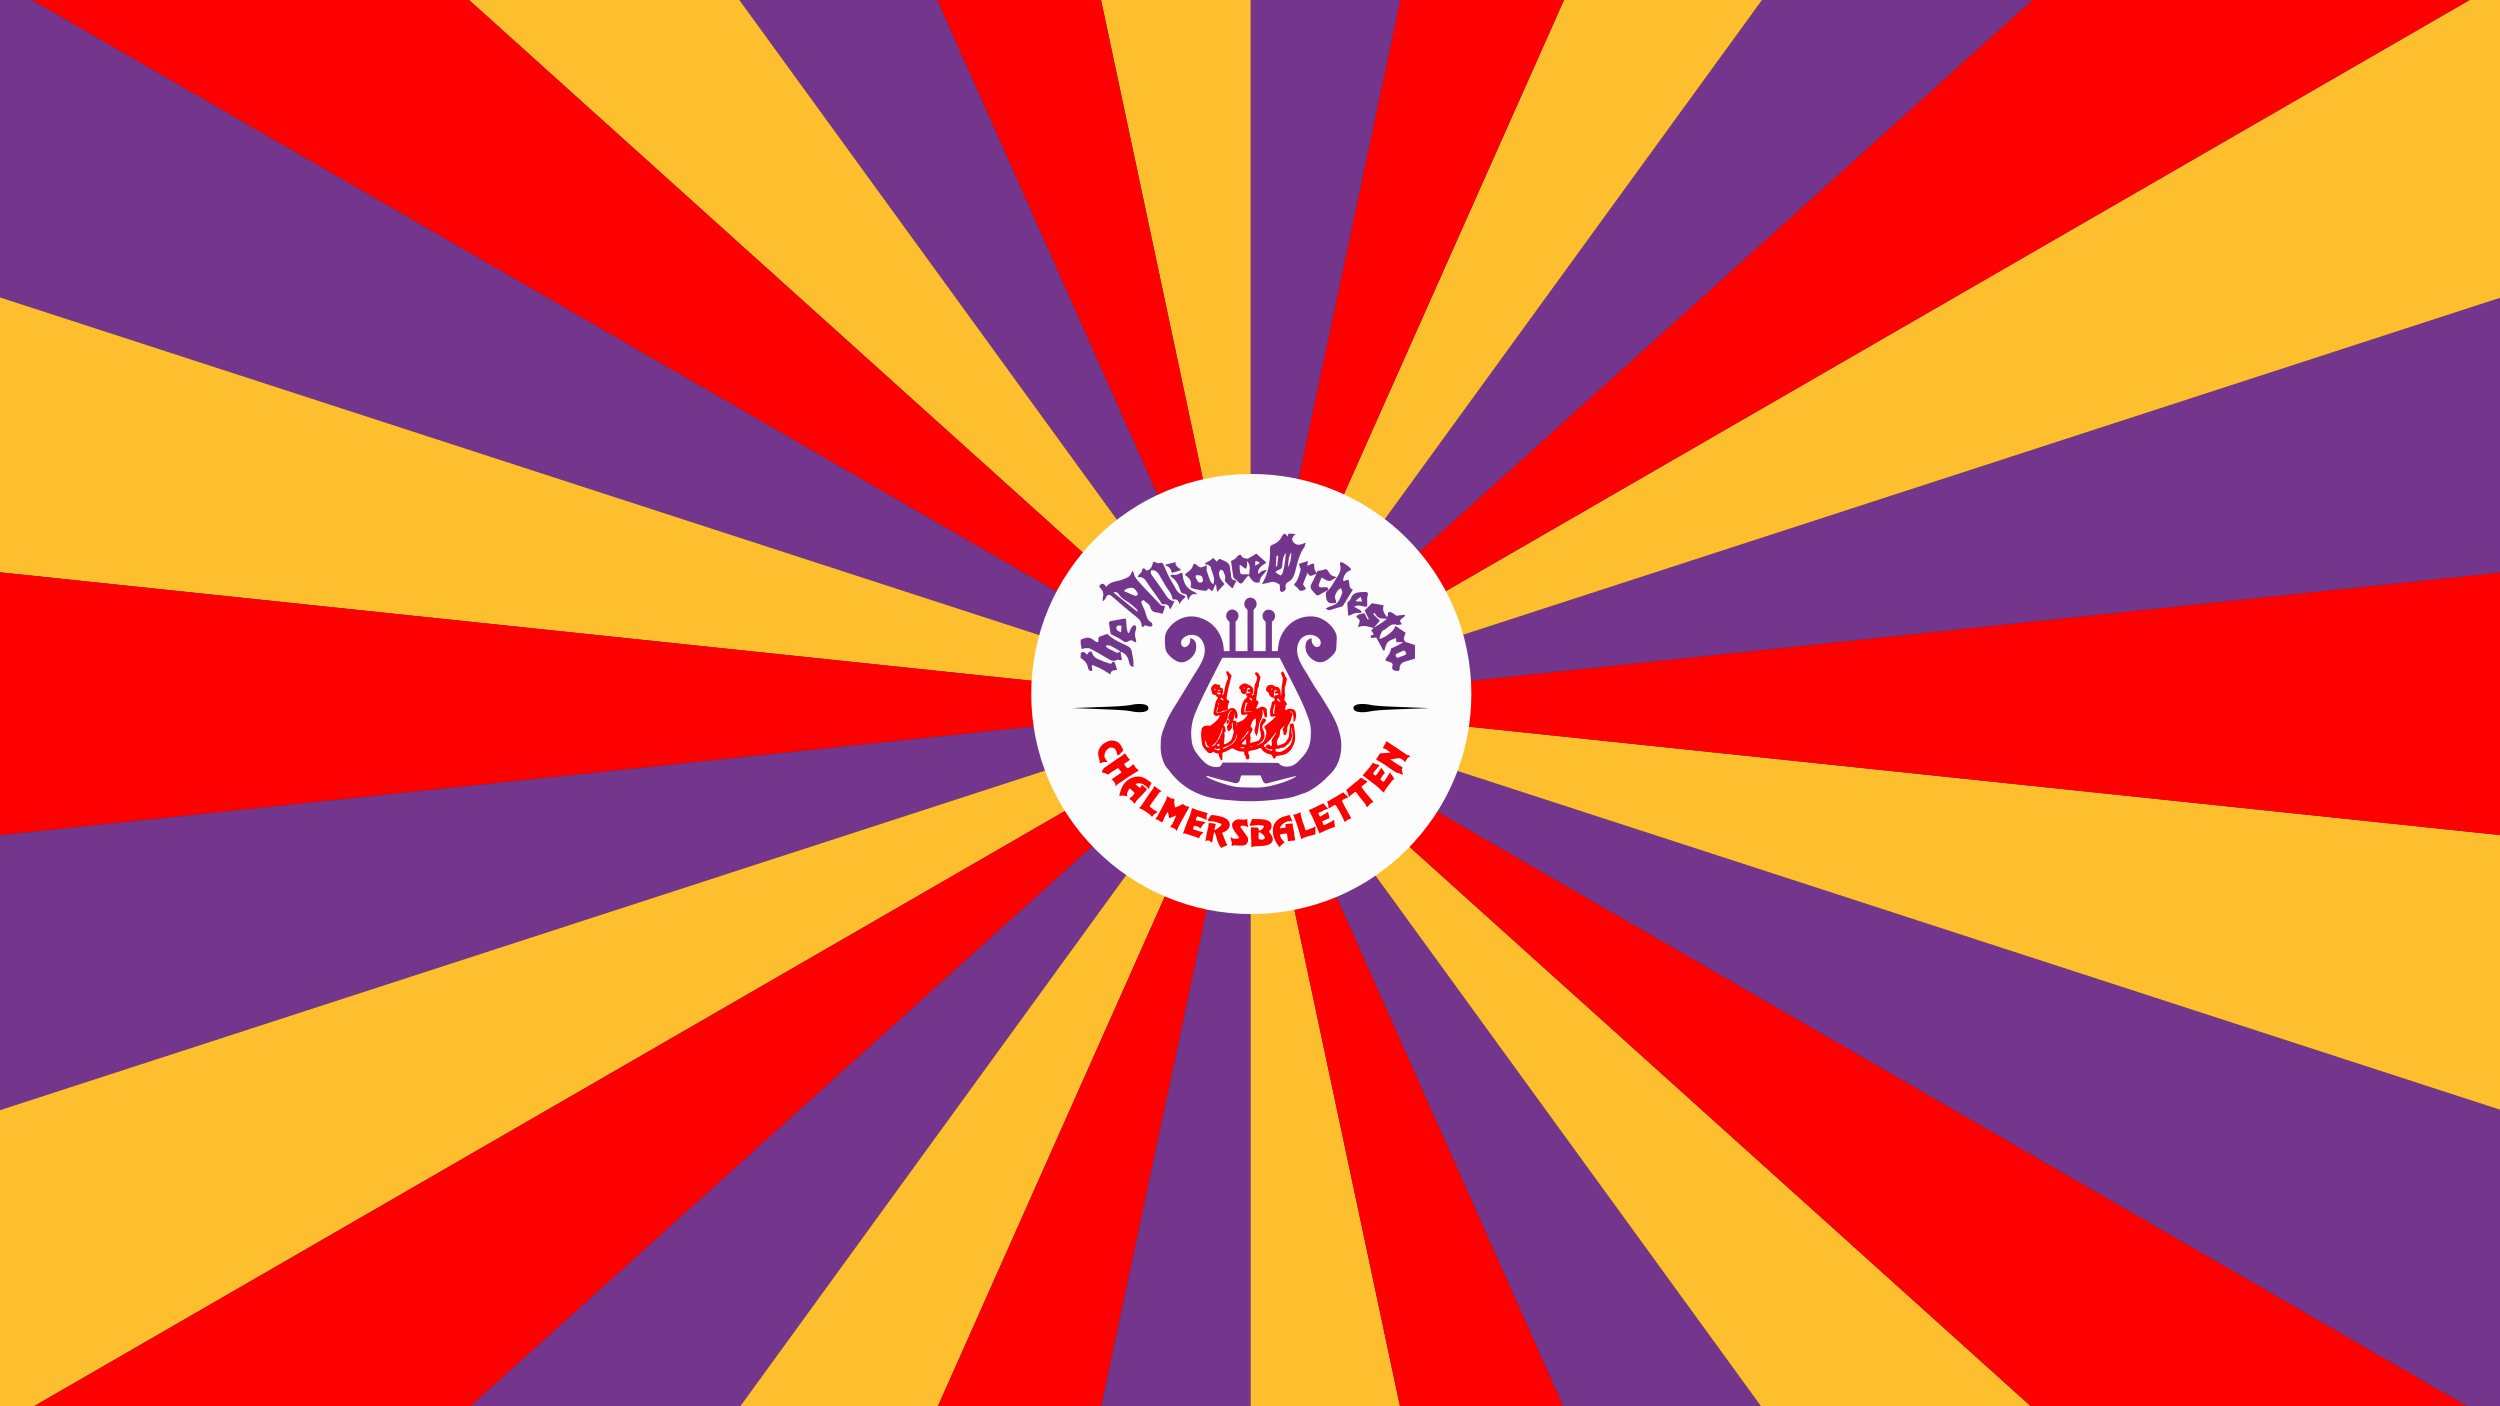<svg id="Layer_1" data-name="Layer 1" xmlns="http://www.w3.org/2000/svg" xmlns:xlink="http://www.w3.org/1999/xlink" viewBox="0 0 1920 1080"><rect x="0" y="0" width="1920" height="1080" fill="#333333" stroke="none"/><defs><style>.cls-1{fill:none;}.cls-2{clip-path:url(#clip-path);}.cls-3{fill:#74368c;}.cls-4{fill:#fdbf2d;}.cls-5{fill:red;}.cls-6{fill:#fcfcfc;}</style><clipPath id="clip-path"><rect class="cls-1" width="1920" height="1080"/></clipPath></defs><title>Artboard 1</title><g class="cls-2"><polygon class="cls-3" points="298.65 -370.45 960.5 540.5 502.51 -488.15 298.65 -370.45"/><polygon class="cls-4" points="123.72 -212.94 960.5 540.5 298.65 -370.45 123.72 -212.94"/><polygon class="cls-5" points="-14.64 -22.5 960.5 540.5 123.72 -212.94 -14.64 -22.5"/><polygon class="cls-3" points="-110.39 192.55 960.5 540.5 -14.64 -22.5 -110.39 192.55"/><polygon class="cls-4" points="-159.33 422.8 960.5 540.5 -110.39 192.55 -159.33 422.8"/><polygon class="cls-5" points="-159.33 658.2 960.5 540.5 -159.33 422.8 -159.33 658.2"/><polygon class="cls-3" points="-110.39 888.45 960.5 540.5 -159.33 658.2 -110.39 888.45"/><polygon class="cls-4" points="-14.64 1103.5 960.5 540.5 -110.39 888.45 -14.64 1103.5"/><polygon class="cls-5" points="123.72 1293.94 960.5 540.5 -14.64 1103.5 123.72 1293.94"/><polygon class="cls-3" points="298.65 1451.45 960.5 540.5 123.72 1293.94 298.65 1451.45"/><polygon class="cls-4" points="502.51 1569.15 960.5 540.5 298.65 1451.45 502.51 1569.15"/><polygon class="cls-5" points="726.39 1641.89 960.5 540.5 502.51 1569.15 726.39 1641.89"/><polygon class="cls-3" points="960.5 1666.5 960.5 540.5 726.39 1641.89 960.5 1666.5"/><polygon class="cls-4" points="1194.61 1641.89 960.5 540.5 960.5 1666.5 1194.61 1641.89"/><polygon class="cls-5" points="1418.48 1569.15 960.5 540.5 1194.61 1641.89 1418.48 1569.15"/><polygon class="cls-3" points="1622.35 1451.45 960.5 540.5 1418.48 1569.15 1622.35 1451.45"/><polygon class="cls-4" points="1797.28 1293.94 960.5 540.5 1622.35 1451.45 1797.28 1293.94"/><polygon class="cls-5" points="1935.64 1103.5 960.5 540.5 1797.28 1293.94 1935.64 1103.5"/><polygon class="cls-3" points="2031.39 888.45 960.5 540.5 1935.64 1103.5 2031.39 888.45"/><polygon class="cls-4" points="2080.33 658.2 960.5 540.5 2031.39 888.45 2080.33 658.2"/><polygon class="cls-5" points="2080.33 422.8 960.5 540.5 2080.33 658.2 2080.33 422.8"/><polygon class="cls-3" points="2031.39 192.55 960.5 540.5 2080.33 422.8 2031.39 192.55"/><polygon class="cls-4" points="1935.64 -22.5 960.5 540.5 2031.39 192.55 1935.64 -22.5"/><polygon class="cls-5" points="1797.28 -212.94 960.5 540.5 1935.64 -22.5 1797.28 -212.94"/><polygon class="cls-3" points="1622.35 -370.45 960.5 540.5 1797.28 -212.94 1622.35 -370.45"/><polygon class="cls-4" points="1418.48 -488.15 960.5 540.5 1622.35 -370.45 1418.48 -488.15"/><polygon class="cls-5" points="1194.61 -560.89 960.5 540.5 1418.48 -488.15 1194.61 -560.89"/><polygon class="cls-3" points="960.5 -585.5 960.5 540.5 1194.61 -560.89 960.5 -585.5"/><polygon class="cls-4" points="726.39 -560.89 960.5 540.5 960.5 -585.5 726.39 -560.89"/><polygon class="cls-5" points="502.51 -488.15 960.5 540.5 726.39 -560.89 502.51 -488.15"/><circle class="cls-6" cx="961" cy="533" r="169"/><path class="cls-5" d="M983.73,534.09a8.6,8.6,0,0,0,.35-1.5c.11-1.34.1-2.69.22-4s.33-2.54.49-3.81.34-2.54.44-3.82a2.47,2.47,0,0,0-.33-1c-.33-.85-.68-1.7-1-2.56a2.06,2.06,0,0,1,.65-1.57.7.7,0,0,1,1,.2.75.75,0,0,1,.07.12,8.38,8.38,0,0,1,1.37,3.06,1,1,0,0,0,.36.49c1.18,1.1,1.14,2.35.55,3.74a7.9,7.9,0,0,0-.29,1.6,10,10,0,0,1-.27,1.08,9.21,9.21,0,0,0-.61,1.91c-.09,1.42-.05,2.85,0,4.27a17.41,17.41,0,0,1,.22,1.73,11.54,11.54,0,0,1-.47,2.25,2.91,2.91,0,0,0,.54,2.44,3.92,3.92,0,0,1,1.44,2.68c-.76-.26-1,.28-1.07.75-.19.89-.29,1.79-.41,2.69-.05.4.13.58.54.42a6.56,6.56,0,0,0,1-.37,4.35,4.35,0,0,1,4-.2,5.73,5.73,0,0,0,.69.16c1.46.36,1.64,1.64,2,2.79a7.49,7.49,0,0,1-.07,3.82,7.05,7.05,0,0,1-.35,1.51,4.83,4.83,0,0,1-.71,1.14c-.11.14-.35.18-.54.27a1.93,1.93,0,0,1-.18-.56c0-.78,0-1.56,0-2.34a9.18,9.18,0,0,0-1-4.42,1.53,1.53,0,0,0-1.84-.57,10.38,10.38,0,0,1,1.18.53,2.23,2.23,0,0,1,.74,2.31c-.29,1-.68,2-.88,3A17.05,17.05,0,0,1,990,555.9c-.23.52-.73.93-.9,1.46a10.08,10.08,0,0,0-.54,2.55,12.35,12.35,0,0,1-.78,4c-.23.59-.68.6-1.11.6a.85.85,0,0,1-.9-.79v0a9.07,9.07,0,0,0-.54-2.88,2.12,2.12,0,0,1,.48-1.92c.26-.4.48-.85.71-1.28l-.17-.12a3.88,3.88,0,0,0-.31.26c-.72.72-1.43,1.46-2.16,2.17s-.65,1.68-.74,2.58a8.56,8.56,0,0,1-.92,3.73,9.29,9.29,0,0,0-1.4,3.13,5.88,5.88,0,0,0,.08,2.4c.15.7.82.87,1.51.61,1.18-.45,2.38-.85,3.55-1.33a2.51,2.51,0,0,0,1.16-.76,36.7,36.7,0,0,0,2.36-3.36,7.89,7.89,0,0,0,.64-3.25c.09-1.7.33-3.39.48-5.09,0-.57,0-1.14,0-1.71a.89.89,0,0,1,.82-.94h.19a1.29,1.29,0,0,0,.59-.22.93.93,0,0,1,1.44.55c.24,1.54.5,3.08.72,4.62a19.26,19.26,0,0,1,.21,2.16,46.32,46.32,0,0,1,.1,4.86,12.28,12.28,0,0,1-.79,3.32,31.93,31.93,0,0,1-1.53,3.24,10,10,0,0,1-2.73,3.1,9.43,9.43,0,0,1-2.19,1.52,15.55,15.55,0,0,1-3.15.9c-1.25.25-2.53.36-3.79.57-.17,0-.3.3-.45.46-.37.43-.36,1.09-.94,1.45a.51.51,0,0,1-.72,0h0a3.19,3.19,0,0,1-.61-.76c-.36-.62-.65-1.29-1-1.89a1.25,1.25,0,0,0-.78-.41,11.54,11.54,0,0,1-5.78-2.65,7.92,7.92,0,0,1-1.44-1.86.75.75,0,0,0-1-.4l-.07,0c-1.13.44-2.26.92-3.42,1.25s-2.3.47-3.45.7a8.22,8.22,0,0,1-1.2.24c-.52,0-.68.33-.77.76a2.73,2.73,0,0,0,.32,2,3.87,3.87,0,0,1,.1,3.11.85.85,0,0,1-1,.62c-.54-.12-1.21,0-1.36-.82-.11-.54-.16-1.1-.28-1.64,0-.23-.14-.57-.3-.63-.57-.22-.62-.66-.61-1.15,0-2.15-.14-1.72-1.77-1.71a12.47,12.47,0,0,1-3.58-.79,5.16,5.16,0,0,1-1-.35c-.57-.29-1.11-.63-1.66-1a2,2,0,0,0-2.24,0c-1.25.71-2.54,1.36-3.84,2a18.44,18.44,0,0,1-2.17.73c-.5.16-.59.56-.59,1,0,1.32,0,2.65,0,4a1.5,1.5,0,0,1-.11.63c-.1.18-.3.4-.47.42a.71.71,0,0,1-.57-.28c-.27-.51-.48-1-.7-1.59,0,0,0-.14-.06-.18a3.06,3.06,0,0,1-.75-2.6.61.61,0,0,0-.33-.45c-.65-.17-1.34-.22-2-.43a5.88,5.88,0,0,1-1.53-.8c-.33-.23-.5-.21-.76,0a3.11,3.11,0,0,1-3.92.24c-.44-.35-.73-.88-1.15-1.27A13.68,13.68,0,0,1,924,573.4a5.54,5.54,0,0,1-.76-1.81,60.91,60.91,0,0,1-.79-6.3,23.16,23.16,0,0,1,.36-4.7,2.77,2.77,0,0,1,.56-1.77,4.36,4.36,0,0,1,3.11-1.51,16.65,16.65,0,0,1,2.12,0,3.11,3.11,0,0,0,2.41-1c1-.88,2.15-1.62,3-2.59a11.09,11.09,0,0,0,2.74-3.76,2.29,2.29,0,0,0,0-.64,3.81,3.81,0,0,0-.59,0c-.38.1-.74.25-1.11.34s-1,.41-1.3.25a9.89,9.89,0,0,1-1.79-1.5c-.09-.07-.08-.3-.05-.44.19-1.11.38-2.23.59-3.34.32-1.63.68-3.25,1-4.88a5.64,5.64,0,0,1,1.21-2.58,4,4,0,0,0,.57-1.46c0-.1-.25-.31-.42-.42-.4-.27-.81-.48-.85-1.07,0-.17-.39-.38-.63-.45-.49-.14-1-.16-1.5-.31a1.18,1.18,0,0,1-.73-.53,15.51,15.51,0,0,1-1-4,2.31,2.31,0,0,1,.68-1.83,20.65,20.65,0,0,1,1.65-1.59,1.26,1.26,0,0,1,.87-.13c.95.15,1.89.32,2.82.53.39.08.84.18.8.76a2,2,0,0,0,.07.42c.17,1.07.17,1.09,1.25,1.32a.93.93,0,0,1,.86,1,7.44,7.44,0,0,0,.21,1.31c.21,1-.38,1.81-.57,2.71,0,.16,0,.33-.07.63a2.77,2.77,0,0,0,1.26-2.06c.39-1.53.69-3.08.94-4.63a25,25,0,0,1,1.69-5.08,4.3,4.3,0,0,0,.44-2.56,8.19,8.19,0,0,0-.53-1.07c-.3-.76-.59-1.53-.82-2.31a.77.77,0,0,1,.29-.63.86.86,0,0,1,1.17,0c.4.43.74.9,1.12,1.34a6.25,6.25,0,0,0,.67.69,2,2,0,0,1,.63,2.37,29.42,29.42,0,0,0-1.08,4.35c-.12.8-.49,1.56-.69,2.35s-.33,1.49-.48,2.25-.25,1.52-.41,2.27-.38,1.24-.51,1.87c-.16.85-.26,1.71-.39,2.57a1.64,1.64,0,0,0,1,1.92,1.49,1.49,0,0,1,.7,2.21,7,7,0,0,0-.69,4.27c.13.79,0,1.09-.77,1.32a4,4,0,0,1-1.56.26c-1.14-.14-2,.5-3,.86a16.41,16.41,0,0,1-1.79.61c-.88.22-1.4-.5-1.1-1.52.14-.49.43-.93.57-1.43a13.5,13.5,0,0,0,.23-1.44l-.16-.07a5.75,5.75,0,0,0-.42.71,6.47,6.47,0,0,0-.66,3.35c.07.53.23.95.89.81s1.54-.28,2.3-.47c1.35-.35,2.71-.7,4-1.13a3.8,3.8,0,0,0,2-1.19c.85-1.11,3-1.35,4.29-.7a3.52,3.52,0,0,1,1.66,1.94,7.81,7.81,0,0,1,1,3.42,11.62,11.62,0,0,1-.29,1.75c-.14.68-.71.49-1.15.48s-.44-.38-.49-.74a28.33,28.33,0,0,0-.81-3.85,9.09,9.09,0,0,1-1,6.44c2.26-.27,2.72,0,2.89,1.49a3.76,3.76,0,0,0,.67-.12,41.6,41.6,0,0,0,3.83-1.64,8.55,8.55,0,0,0,1.91-1.64,24.2,24.2,0,0,0,1.84-2.08,2.44,2.44,0,0,0,.27-.74,2.06,2.06,0,0,0-.76-.21,8.27,8.27,0,0,0-2,.32c-1.38.5-2.2-.37-2.32-1.61a16.6,16.6,0,0,1,.62-5.34,12.29,12.29,0,0,1,2.17-4.78,13.8,13.8,0,0,1,1.46-1.4c.7-.71.71-1,0-1.65a1,1,0,0,1-.35-1.1,1.33,1.33,0,0,1,.82-.63c.62-.14,1.28-.1,1.91-.22.24,0,.45-.29.68-.44a3.15,3.15,0,0,0-.69-.45,1.43,1.43,0,0,0-.65,0c-.56,0-1-.06-1-.74s0-1,.76-1.14a11,11,0,0,0,1.29-.32c0-.65-.78-1-1.54-.81s-.71.86-.9,1.34a4.43,4.43,0,0,0-.27,1.61,2,2,0,0,1-1.27,1.8c-.38.23-1.15,0-1.67-.26a2.58,2.58,0,0,1-1.5-2.23,1.78,1.78,0,0,0-.77-1.33,1.41,1.41,0,0,1-.1-2.16,6.45,6.45,0,0,1,2-1.7c1.2-.46,2.53-.86,3.79,0a4.26,4.26,0,0,0,1.06.6,7.19,7.19,0,0,1,3,2c.43.44.36,1.36.51,2.06,0,.13,0,.27,0,.4.08,1.22.06,2.4-1.42,3.17.55.21,1,.53,1.18.41a1.87,1.87,0,0,0,.62-1,11.71,11.71,0,0,0,.34-1.86,14.37,14.37,0,0,0,.18-2.62,7.55,7.55,0,0,1,1-4.05,16.8,16.8,0,0,0,.85-2.41,7.53,7.53,0,0,0,.3-1.33c.11-.93-.55-1.55-1-2.27a9.22,9.22,0,0,1-.67-1.23.69.69,0,0,1,.21-.65,2,2,0,0,1,1-.28,1.76,1.76,0,0,1,1.44,1,26.47,26.47,0,0,1,1.45,2.6,2,2,0,0,1-.06,1.09,12.32,12.32,0,0,1-.63,2.23c-.6,1.32-.31,2.75-.64,4.1,0,.1,0,.24-.08.31-.8.78-.72,1.82-.86,2.8-.23,1.73-.48,3.45-.73,5.18,0,.24-.16.47-.18.71-.06.81-.13,1.55,1,1.85.65.18.92,1.46.6,2.12-.47,1-1,1.9-1.43,2.88a3,3,0,0,0-.08,1c.34,0,.73.14,1,0a20.88,20.88,0,0,0,2.19-1.18,3.39,3.39,0,0,1,2.65,0c.23.13.46.24.7.35A2.46,2.46,0,0,1,972.9,546c.05,1.24.2,2.48.24,3.72,0,.88-.8,1.53-1.46,1.19a1.13,1.13,0,0,1-.5-.67c-.25-1-.42-2-.65-3a8.15,8.15,0,0,0-.48-1.47c-.07-.15-.39-.2-.69-.33a7.66,7.66,0,0,1,.38,1.64,11.53,11.53,0,0,1-1.25,5.35,14.35,14.35,0,0,0-1.64,4.58c-.13.87-.16,1.77-.34,2.63a22.56,22.56,0,0,1-1.23,4.9,1.39,1.39,0,0,1-.39.57c-.94-1.86-1.82-3.51-1.2-5.53a22.74,22.74,0,0,0,.88-4.31,14.7,14.7,0,0,0-.25-3.16c0-.37-.49-.39-.85-.07a8.71,8.71,0,0,0-2,2.89,20.89,20.89,0,0,0-.85,2.07,1.11,1.11,0,0,0,.33,1.5,2.5,2.5,0,0,1,1,1.38,2.88,2.88,0,0,1-.44,1.54c-.39.82-.91,1.57-1.26,2.4a2,2,0,0,0,0,1.32,6.07,6.07,0,0,1,.06,3.11,21,21,0,0,0-.19,2.38l1.81-.45c.93-.25,1.85-.51,2.77-.78a14.59,14.59,0,0,0,1.94-.62,1.67,1.67,0,0,0,.63-.76c.79-1.37,1.6-2.73,1.06-4.44a17.16,17.16,0,0,1-.32-1.88,8.72,8.72,0,0,1-.31-1.22c0-1.15,0-2.31,0-3.46,0-1.8,1.28-3.14,1.75-4.77.2-.71,1-.56,1.66-.31a3.21,3.21,0,0,1,.85.56.67.67,0,0,1,.27.9.35.35,0,0,1,0,.08,8,8,0,0,1-1.26,1.79,3.83,3.83,0,0,0-1.12,4.6,20.54,20.54,0,0,1,1,2.64,8.65,8.65,0,0,1,.2,3.76,7.66,7.66,0,0,1-2.11,3.31,7.79,7.79,0,0,1-2.87,2.15,2.69,2.69,0,0,0-.92.68,6.24,6.24,0,0,0,1.26-.36c.92-.47,1.81-1,2.7-1.52a2.72,2.72,0,0,0,.84-.59A9.82,9.82,0,0,0,972,565.9c.16-.83.41-1.65.51-2.49a6.55,6.55,0,0,0-1-4c-.12-.2-.24-.4-.34-.61a.83.83,0,0,1,.23-1.21c1.82-1.41,3.6-2.87,5.37-4.34,1-.81,1.87-1.69,2.8-2.55a4.24,4.24,0,0,0,.38-.56l-1.72.12c-.61,0-1.22.11-1.83.09s-.9-.58-.91-1.13a41.3,41.3,0,0,1,0-4.31,13.16,13.16,0,0,1,.61-1.94c.27-1.11.5-2.22.66-3.34.07-.48.24-.77.71-.87a3.12,3.12,0,0,0,.43-.15c1.12-.52,1.29-1.13.64-2.39l-.36-.66c-.79.52-1.41,0-2-.39a3.29,3.29,0,0,1-1.51-2.12,2.59,2.59,0,0,0-1.66-2,1,1,0,0,1-.61-.8c-.1-1.56.15-3,1.68-3.82a5.37,5.37,0,0,1,3.25-.3c1,.13,1.54,1.09,2.48,1.28a2,2,0,0,0,.42.1,2.54,2.54,0,0,1,2.54,1.66,7.45,7.45,0,0,1,.74,4.23c0,.24,0,.49,0,.74Zm-37.48,11.77-.09-.21a4.92,4.92,0,0,0-.76.09,2.85,2.85,0,0,0-1.42,1.42,6.1,6.1,0,0,0-1,2.53,11.26,11.26,0,0,1-.85,3.53,9.1,9.1,0,0,1-1.91,2.76c-.74.75-.68,1.14.17,1.75a1.69,1.69,0,0,1,.48.85,6.19,6.19,0,0,1,.23,1.42c0,.58.68,1.2-.09,1.76a1.82,1.82,0,0,0-.6,1.9,9,9,0,0,1,.08,1.8c-.15,1.8-.35,3.6-.54,5.39,0,.46.17.7.6.63a4.54,4.54,0,0,0,1.34-.42,13.87,13.87,0,0,0,3.17-2.26,3.3,3.3,0,0,0,.85-1,24.31,24.31,0,0,0,.87-2.66,29.32,29.32,0,0,0,.7-2.91,3.19,3.19,0,0,0-.18-1.19,11.52,11.52,0,0,1-.31-1.32c-.08-1-.07-2-.15-2.95-.06-.64-.22-1.28-.35-2.05a4,4,0,0,0-.26,3.26,1,1,0,0,1,0,.68,8.72,8.72,0,0,1-2.24,2.77c-.26.23-.61.4-.78-.17-.07-.26-.33-.47-.4-.73-.34-1.25-.94-2.48.1-3.74a7.08,7.08,0,0,0,1.18-2.24,1.89,1.89,0,0,0-.35-2.1,1.42,1.42,0,0,1-.47-1.38,10.85,10.85,0,0,1,.68-2.3c.54-1.1.62-2.57,2.25-2.87Zm45.54,13.06-.19,0c0,.06-.11.11-.1.16.11,1.09.17,2.19.37,3.26a7.43,7.43,0,0,1,.31,3.34,18.92,18.92,0,0,1-.76,2.77,9.57,9.57,0,0,1-1.21,1.67,6.13,6.13,0,0,1-.66,1c-.93.86-1.88,1.71-2.88,2.49a2.77,2.77,0,0,1-1.93.64,2.53,2.53,0,0,0-1.48.28,3.62,3.62,0,0,1-2.42.48,1,1,0,0,0-1.27.93c-.2.86-.05,1.14.81,1.21a2.93,2.93,0,0,1,.37.1,7.45,7.45,0,0,0,1.7.27c2-.1,3.59-1.22,5.14-2.35.67-.49,1.28-1.07,1.92-1.62a6.22,6.22,0,0,0,2.3-3.33,23.58,23.58,0,0,0,.79-3c.14-1.46,0-2.94,0-4.41a1.59,1.59,0,0,0-.07-.38c-.15-.69-.31-1.38-.46-2.06C992,559.92,991.9,559.42,991.79,558.92Zm-11.71,3.76-.22-.1-1.54,1.95c-.72.9-1.43,1.81-2.16,2.69a23.68,23.68,0,0,1-2,2.24,37.94,37.94,0,0,1-3.1,2.56.71.71,0,0,0-.28,1,1.09,1.09,0,0,0,.13.17c.25.34.69.55.89.9a3.79,3.79,0,0,0,2.33,1.74c.59.21,1.17.45,1.77.63a1.38,1.38,0,0,0,1,.06,1,1,0,0,0,.16-.88c-.14-.47-.54-.19-.87-.18-.75,0-1.51.27-2.22-.26a6.58,6.58,0,0,0-1.47-.86c-.37-.15-.59-.35-.5-.72a2.24,2.24,0,0,1,.5-1.12,3.69,3.69,0,0,1,1.38-.63,1.14,1.14,0,0,1,1.41.38,1.84,1.84,0,0,0,.65.59.52.52,0,0,0,.82-.51,18.06,18.06,0,0,0-.06-2.55,3.08,3.08,0,0,1,.48-2.31c.85-1.25,1.72-2.49,2.55-3.76A4.25,4.25,0,0,0,980.08,562.68Zm-41.17-3.51-.19,0c-.1.3-.22.59-.32.89-.44,1.31-.86,2.64-1.33,3.94-.18.48-.53.9-.68,1.38a14.2,14.2,0,0,1-2.86,4.95,25,25,0,0,1-2.06,1.93c-.24.22-.81.21-.69.64.17.6.68.1.88,0,.56-.21,1.2-.29,1.54-1a19.7,19.7,0,0,1,1.6-2.44,32.2,32.2,0,0,0,1.82-2.67c.53-1,.78-2.11,1.32-3.07A14.22,14.22,0,0,0,939,559.6C939,559.47,938.94,559.31,938.91,559.17Zm.58,16.14c1-.51,1.85-.95,2.7-1.44,1.16-.65,2.32-1.29,3.43-2a8.7,8.7,0,0,0,3-3,15.43,15.43,0,0,0,1.24-2.93,7.91,7.91,0,0,0,0-2.08c-.17.16-.23.18-.23.21a9.08,9.08,0,0,1-2.51,5.74,8.4,8.4,0,0,1-3.53,2.71,36.57,36.57,0,0,0-4.28,1.9Zm22-29v-.12c-.07,0-.15-.08-.21-.07-1.38.15-2.76.29-4.13.48-.6.08-.9-.13-.79-.66s.15-1,.26-1.49c.2-.9.4-1.8.65-2.68.15-.51.46-1,.62-1.48.06-.2-.06-.65-.15-.67a1.91,1.91,0,0,0-.85.14.59.59,0,0,0-.23.38c-.23.93-.48,1.85-.64,2.79a27,27,0,0,0-.31,2.69c0,.53-.15,1.1.29,1.41,1-.07,1.92-.1,2.83-.23s1.77-.32,2.66-.49ZM957,568l-.33-.18a8.71,8.71,0,0,0-.86.75c-.33.36-.6.79-.92,1.16s-.62.6-.89.93a.79.79,0,0,0-.18.61.74.74,0,0,0,.52.37c.65.09,1.31.1,2,.15a.55.55,0,0,0,.68-.4.5.5,0,0,0,0-.21c0-1.06,0-2.12,0-3.18Zm21.44-32.87c.18-.17.38-.27.41-.4.17-.71.75-.75,1.28-.86a8.33,8.33,0,0,0,1.31-.22,1,1,0,0,0,.43-.62c0-.11-.2-.4-.35-.43a4.53,4.53,0,0,0-1.1-.05c-.33,0-.66.06-1,.06s-.51-.26-.44-.63a1.22,1.22,0,0,1,1.19-1.18.76.76,0,0,0,.42-.23s0-.21-.08-.27a1,1,0,0,0-1.77.42,6.83,6.83,0,0,0-.32,2.91,9.39,9.39,0,0,1,0,1.5Zm1.08,6c-.59,0-.83.19-.88.65a3.94,3.94,0,0,1-.19,1.18,9.18,9.18,0,0,0-.73,4.45c0,.3.19.82.36.85a2.66,2.66,0,0,0,1-.23c-.25-.28-.59-.49-.57-.65.15-1.29.37-2.58.58-3.86.12-.78.26-1.56.4-2.39Zm-26.65,27.49c.28-.05.38,0,.43-.08.68-.59,1.4-1.13,2-1.78s1-1.26,1.47-1.87c.64-.79,1.32-1.54,1.94-2.34a1.75,1.75,0,0,0,.25-.84s-.23-.23-.27-.2a2.87,2.87,0,0,0-.64.51c-.28.34-.52.71-.78,1.08-.53.75-1,1.52-1.6,2.25s-1,1.29-1.57,1.92C953.72,567.66,953.33,568.05,952.82,568.59ZM929,573.7c-.34-.18-.64-.31-.91-.48s-.78-.4-.92-.7c-.39-.93-.64-1.92-1-2.88-.16-.47-.36-.93-.54-1.4a8,8,0,0,0,.55,4.53,2,2,0,0,0,2.7,1l.09,0Zm3.56,1.42a5.62,5.62,0,0,0,3.91,1.11c.17,0,.42-.51.44-.79s-.38-.46-.6-.47a4.49,4.49,0,0,0-1.25.21,1.38,1.38,0,0,1-1.34-.21c-.34-.27-.8-.55-1.16.15Zm50.71-35.88.23-.16-1.85-2.76c-.92.41-1.1,1.1-.43,1.64A22.69,22.69,0,0,0,983.26,539.24Zm-48.11-7.9a1.72,1.72,0,0,0,.13,1.81c.39.47.9.19,1.37,0a.62.62,0,0,1,.19,0c.61,0,.54-.42.56-.79s-.12-.29-.6-.34S935.47,532.17,935.15,531.34Zm26,7.1c.9-1.53.51-2.14-1.6-2.59C959.7,537,960.55,537.59,961.18,538.44ZM939.52,538a1.63,1.63,0,0,0-1.27-1.91l-.18,0a1.73,1.73,0,0,0-.7.18c.08.27.08.67.26.79a18.62,18.62,0,0,0,1.89,1Zm-3.09,33.27c-.79-.09-1.69.46-1.71,1.13s.68.41,1,.6a3.93,3.93,0,0,0,.67.19Zm15.73,3a6.78,6.78,0,0,0,3.91.2,4.06,4.06,0,0,0-3.91-.2Zm-16.94-43.46c.47-.11.89-.2,1.3-.32s.6-.25.89-.4a1.45,1.45,0,0,0-1.73-.14A.69.69,0,0,0,935.22,530.83Zm-2.53-1.89-.2.2a1.89,1.89,0,0,0,.29.69.73.73,0,0,0,.67.1c.15-.06.18-.37.27-.57Zm2.86,10.8.09,2c.7-.66.65-1.74-.09-2ZM977.46,529c-.33-.15-.54-.32-.67-.28a3.2,3.2,0,0,0-.67.49l.44.55Zm-15.05,44.1c-2.19-.18-2.19-.18-2.28.37Zm-6.66-45.17h-.21l-.46.46.61.79.23-.12Zm-6.36,29.4.32,0-.18-1.61-.29,0Z"/><path class="cls-5" d="M944.1,553.83a16.28,16.28,0,0,1-1,1.88,1,1,0,0,1-.87.12c-.15,0-.26-.47-.24-.7a11.07,11.07,0,0,1,.33-1.62.76.76,0,0,1,.9-.57.58.58,0,0,1,.17.06C943.64,553.11,943.82,553.5,944.1,553.83Z"/><path class="cls-5" d="M901.48,613.45l.84,1.34-.64.22c.21,1.58.41,3.13.64,4.91a2.69,2.69,0,0,0,1.06,0c1.42-.63,2.81-1.32,4.2-2,.6-.31,1-.54,1.7.06a4.88,4.88,0,0,0,3.68,1.42c.4.48.2.9-.11,1.45q-3.5,6.12-6.87,12.3c-.72,1.34-1.25,2.78-1.91,4.15a4.3,4.3,0,0,1-1,1.13c.32-2.23-1.7-2.07-2.73-2.88-.29-.24-.83-.16-1.39-.23a1.25,1.25,0,0,1,.47-1.28,7.54,7.54,0,0,0,1.44-2.17c.8-1.61,1.5-3.27,2.24-4.92a4.78,4.78,0,0,0,.11-.66c-1.58.64-3,1.17-4.43,1.83-.59.28-.82.2-1-.36s-.11-.88-.2-1.31c-.19-.91-.39-1.81-.59-2.71l-.32,0c-.73,1.21-1.55,2.37-2.18,3.63s-1,2.53-1.61,3.76a1.08,1.08,0,0,1-1,.21c-.94-.56-1.77-1.29-2.71-1.83-.37-.21-.94-.08-1.49-.11a1,1,0,0,1,.43-1.41,2,2,0,0,0,.57-.76c1.56-2.86,3.15-5.71,4.67-8.6,1-1.81,1.82-3.66,2.7-5.51.11-.21,0-.51.05-.77s0-.55.15-.67.46,0,.65.1c1,.55,2,1.15,3,1.65.23.12.63-.11,1-.18Z"/><path class="cls-5" d="M867.82,583.64c-1.57,1-3,2-4.33,2.92a.78.78,0,0,0,0,.77,25,25,0,0,0,2.14,2.46,1.1,1.1,0,0,0,1,.09c.82-.53,1.61-1.11,2.38-1.72a5.24,5.24,0,0,0,.79-.77c.47-.55.89-.47,1.16.12a10.35,10.35,0,0,0,2.47,3.25,4.36,4.36,0,0,0,.6.33c.16.11.41.28.39.38a.92.92,0,0,1-.36.59c-1.31.83-2.65,1.61-4,2.43-1.84,1.17-3.68,2.33-5.5,3.54-1.07.72-2.08,1.53-3.14,2.27-.46.33-1,.56-1.45.86a6.7,6.7,0,0,0-2.26,1.88c-.21.33-.82.4-1.39.54.8-1.11.07-1.94-.41-2.7a14.9,14.9,0,0,0-1.84-2.07l-.34.1a2.66,2.66,0,0,1,.47-.68q2.2-1.56,4.43-3.09a21.07,21.07,0,0,1,2.12-1.41c.77-.41.39-.93.14-1.27-.64-.88-1.4-1.68-2.24-2.66L855,592.11c-.89.57-1.8,1.14-2.68,1.74-.26.18-.39.61-.65.69-.47.13-1.13.29-1.46.07a6.77,6.77,0,0,0-3.49-1.27c-.46,0-.7-.35-.39-.87s.69-1.29,1-1.93a2.23,2.23,0,0,1,.53-.69c1.76-1.23,3.55-2.42,5.31-3.64,1.29-.88,2.53-1.82,3.82-2.69,1.44-1,2.91-1.92,4.35-2.9a24.92,24.92,0,0,0,2.12-1.59c.54-.46.81-.24,1.12.25a38,38,0,0,0,2.46,3.59C867.37,583.2,868,583.18,867.82,583.64Z"/><path class="cls-5" d="M932.43,639.13c-.24,1.13-.52,2.24-.72,3.37s-.35,2.48-.6,3.7c-.06.32-.39.59-.65,1a3.3,3.3,0,0,0-4.79-1.12c.16-.8.26-1.34.37-1.89.43-2.24.77-4.5,1.33-6.71a16.56,16.56,0,0,0,.78-4.68c0-.56.39-.75.86-.7,1.37.13,2.74.28,4.09.52a.6.6,0,0,1,.59.62.48.48,0,0,1-.07.26,16.9,16.9,0,0,0-.8,3.07c-.14.82.31,1.11,1,.61,1.37-1,2.69-2,4-3.12a1,1,0,0,0-.49-1.62c-1.72-.51-3.43-1.1-5.17-1.55a12.36,12.36,0,0,0-2.57-.24,3.19,3.19,0,0,1-2.17-.67c.82-1.26,1.53-2.45,2.36-3.54a1.63,1.63,0,0,1,1.27-.48,32.17,32.17,0,0,1,4.59.69c2.22.55,4.52,1,6.4,2.43a5.43,5.43,0,0,1,2.45,4.28,5.7,5.7,0,0,1-1.29,3.34,8.15,8.15,0,0,1-3.82,2.47.78.78,0,0,0-.51,1.2c1,2.44,1.95,4.88,2.94,7.32.08.19.3.32.41.5s.4.53.35.73-.39.4-.65.51c-1,.43-1.95.81-2.93,1.22a.67.67,0,0,0-.18.07c-1,.73-.83.62-1.6-.44-2.16-3-2.73-6.53-3.84-9.9a8.56,8.56,0,0,0-.64-1.24Z"/><path class="cls-5" d="M867.71,605.4c-1.21,1.77-2.49,3.35-2,5.84-.18.2-.53.36-1.18.2a7.2,7.2,0,0,0-4.14-.25c-.45.15-.87-.11-.67-.81.79-2.86,1.61-5.73,3.41-8.15a13.66,13.66,0,0,1,6-4.77,12.19,12.19,0,0,1,8.33-.52,16.64,16.64,0,0,1,3.56,1.93c1.11.71,2.14,1.56,3.36,2.46-.17,1.43-2.33,2.48-1.55,4.52a1.62,1.62,0,0,1-1.46-.86,10.32,10.32,0,0,0-2.64-2.16,7.06,7.06,0,0,0-5.18-1.21,7.86,7.86,0,0,0-1.47.61c1,.94,2,1.86,3,2.67.42.34,1.47-.65,1.52-1.4,0-.21,0-.56.15-.6a.82.82,0,0,1,.68.12c1,.89,1.93,1.84,2.93,2.71a.76.76,0,0,1,0,1.28c-.86.94-1.75,1.87-2.62,2.8l-2.45,2.56c-.8.84-1.65,1.65-2.41,2.52a15,15,0,0,0-.84,1.46c-.21.3-.5.67-.8.71s-.57-.38-.72-.68a5.14,5.14,0,0,0-2.65-2.34c-.2-.09-.47-.3-.48-.47a.77.77,0,0,1,.35-.61,12,12,0,0,0,3.43-3.41.82.82,0,0,0,0-.79c-.53-.61-1.13-1.15-1.72-1.72l-.83-.79C868.33,606,868.05,605.72,867.71,605.4Z"/><path class="cls-5" d="M920.94,643.88c-.4-.19-.8-.4-1.22-.56-1.28-.47-2.57-1-3.87-1.38-1.58-.53-3.18-1-4.76-1.5-.61-.21-1.15-.69-1.79-.05a.55.55,0,0,1-.51-.06,1,1,0,0,1-.07-.66c.94-2.6,1.87-5.2,2.87-7.78.72-1.85,1.6-3.65,2.27-5.52a47.47,47.47,0,0,0,1.43-5.09c.16-.64.45-.56.86-.41,1.25.45,2.47,1,3.73,1.37,1.81.6,3.63,1.14,5.45,1.7.3.09.62.14.92.23l1.36.45c-1.53,1.66-.59,3.58-1,5.06-1.16-.5-2.24-1-3.34-1.43-.87-.36-1.77-.66-2.65-1a1.21,1.21,0,0,0-1.84.77c-.44,1.61-.63,2.1,1.29,2.33,1.6.19,3.19.54,4.77.87.31.07.56.41,1,.72a5.74,5.74,0,0,0-3,3.09c-.2.49-.83.8-1.32,1.25-.77-2-2.75-1.42-4.09-2.14a.67.67,0,0,0-.24-.07,10.71,10.71,0,0,0-.92,2.08c-.14.55.26.88.89,1,1,.24,2,.67,3,1s2.1.53,3.15.8c.32.09.64.23,1.05.37C922.86,640.58,921.4,641.74,920.94,643.88Z"/><path class="cls-5" d="M958.42,635.38c-1.49-1.32-3.24-1.24-4.94-1.17-.79,0-.94,1-.42,1.68.86,1.08,1.66,2.2,2.46,3.33s1.77,2.43,2.53,3.71a4.41,4.41,0,0,1-1.83,6,7.85,7.85,0,0,1-3.2.43c-1.81,0-3.63-.12-5.44-.19-.19,0-.48,0-.54.05-.53.77-.94.42-1.36-.2,1.15-2.08-.86-4-.43-6.38,1.47,2,3.47,1.54,5.34,1.46.89,0,1.23-.65.73-1.4-.86-1.29-1.89-2.45-2.76-3.73-1.23-1.82-2.53-3.67-2.25-6,.19-1.6,2.36-3.27,4.06-3.63s3.11.32,4.67.19a7.44,7.44,0,0,0,1.93-.28c.77-.31,1.17.2,1.06.64-.37,1.65.49,3.15.4,4.74C958.42,634.83,958.42,635.09,958.42,635.38Z"/><path class="cls-5" d="M854.69,568.85a7.28,7.28,0,0,1,6.47,4.25c.42.88,1,1.7,1.37,2.59a1,1,0,0,1-.07.94c-1.07,1.14-2.18,2.22-3.31,3.29-.49.48-.76.36-1-.34-.6-1.75-.8-3.72-2.52-4.93a5.92,5.92,0,0,0-3.07-.5,6.45,6.45,0,0,0-3.82,3.92c-.55,1.48-.89,3.19.18,4.71.45.63.93,1.23,1.38,1.86a.55.55,0,0,1,.07.47c0,.07-.28.09-.43.09-.87,0-1.75,0-2.6.1a3.87,3.87,0,0,0-1.47.6c-.67.42-1.37.17-1.36-.63,0-1.78-.74-3.41-.94-5.11a7.87,7.87,0,0,1,1.3-6.09,14.59,14.59,0,0,1,2.21-2.59,21.86,21.86,0,0,1,3.58-2A5.87,5.87,0,0,1,854.69,568.85Z"/><path class="cls-5" d="M875.06,621c-.18-.63-.07-1,.66-1.34.56-.27.88-1.05,1.3-1.61.51-.71,1-1.42,1.5-2.15.77-1.15,1.49-2.35,2.27-3.48,1.65-2.39,3.34-4.75,5-7.13a2.27,2.27,0,0,0,.37-.86c.14-.68.44-.8,1-.34.89.72,1.76,1.48,2.67,2.18.35.26.82.36,1.19.6a10,10,0,0,1,1.06.89c-2.1.53-2.63,2.4-3.68,3.72-1.77,2.24-3.32,4.65-5.06,6.93-.52.68-.37,1.15.14,1.52,1.63,1.16,3.11,2.55,5.09,3.15.17,0,.3.25.45.39a3.73,3.73,0,0,1-.44.45c-.84.57-1.74,1.08-2.53,1.72a5.68,5.68,0,0,0-.92,1.39c-.56,0-1.37.12-1.39-1,0-.1-.28-.19-.42-.29-1.15-.84-2.26-1.73-3.46-2.5s-2.57-1.51-3.88-2.21C875.73,620.91,875.37,621,875.06,621Z"/><path class="cls-5" d="M961,650.35c0-1.46,0-2.92,0-4.38-.06-2.09-.2-4.17-.26-6.26-.05-1.42,0-2.84,0-4.27,1.41,0,2.89.06,4.38.13,1.31.06,1.4.18,1.54,1.45,0,.35.11.68.17,1.1a6,6,0,0,0,3.69-2.9c.47-.72.06-1-.53-1.14a14.23,14.23,0,0,0-5.36-.3c-1.43.2-2.88.34-4.32.43-.83.06-.5-.57-.37-.92.51-1.42,1.07-2.82,1.63-4.27,1.6,0,3.23,0,4.85.09a34.07,34.07,0,0,1,5.06.39A10.89,10.89,0,0,1,975,631c1.5.93,2,3.43,1.19,5.13a12.47,12.47,0,0,1-.73,1.52,8.67,8.67,0,0,1-.94,1.07,30.6,30.6,0,0,1,2.07,3c.83,1.5,1.38,3.14.4,4.78a5.82,5.82,0,0,1-3.58,2.45c-3.2.94-6.53.76-9.8,1.06a7.77,7.77,0,0,0-2.48.5Zm9.72-8.61a13.64,13.64,0,0,0-2.93-2.42c-.65-.41-1.1-.09-1.12.65s-.11,1.63-.1,2.45a3.69,3.69,0,0,0,.23,1.85c.53.78,3.28.72,4,.06S971.57,643,970.7,641.74Z"/><path class="cls-5" d="M1067.69,577.6c-1.73-.86-3-2.48-5.07-2.79-.46-.08-.56-.44-.26-1,.6-1.06,1.19-2.13,1.78-3.2a4.4,4.4,0,0,0,.21-.5c.33-1,.34-1,1.28-.32,2.64,1.78,5.31,3.51,7.95,5.27,1.79,1.2,3.52,2.5,5.37,3.59.84.5,1.5,1.43,2.75,1.26.34,0,.8.72,1.24,1.16-.13.15-.23.37-.32.36-1.88,0-2,1.7-2.87,2.74-.12.15-.12.38-.23.54-.28.39-.46.67-.94,0a8.38,8.38,0,0,0-3.84-2.43c-.53-.19-1.23.11-1.86.19l-4.85.64-.09.34c.75.51,1.5,1,2.26,1.54,1.54,1,3.07,2.05,4.65,3,.92.55,2,.79,2.5,2-1.29.47-.51,1.54-.55,2.34a6.23,6.23,0,0,0,.65,2c0,.15.06.44,0,.5s-.47.18-.59.09a11.18,11.18,0,0,0-4.11-1.46,6.2,6.2,0,0,1-1.74-1c-1.41-.91-2.82-1.83-4.21-2.78-.93-.63-1.8-1.38-2.75-2-1.89-1.21-3.81-2.37-5.74-3.52-.27-.17-.72-.1-.93-.3s-.48-.74-.37-.92c.61-1,1.34-2,2-3,.24-.35.46-.73.73-1a1.08,1.08,0,0,1,.61-.41c1.63-.11,3.26-.17,4.88-.27.8,0,1.6-.14,2.4-.22Z"/><path class="cls-5" d="M983.16,640.76c-.15,2.77,1.83,4.39,3.49,6.26a7.81,7.81,0,0,0-3.45,3.11c-.26.46-.6.36-.91,0a23.94,23.94,0,0,1-4-7.34,15.41,15.41,0,0,1-.6-6.4,8.91,8.91,0,0,1,2.27-5.37,13.36,13.36,0,0,1,6.35-4c1.36-.39,2.73-.74,4.14-1.12.63,1.5,1.27,3.06,2,4.7,0,0-.27.27-.41.24-2.62-.71-4.76.4-6.75,1.87a9.94,9.94,0,0,0-1.85,2.09,5,5,0,0,0-.5,1.4c1.29-.17,2.38-.3,3.47-.46s1.14-.32.85-1.34a5.17,5.17,0,0,1,0-1.47l5.38-.5c0,.05.21.23.19.38a11.73,11.73,0,0,0,.57,4c.28,1.33.36,2.7.57,4s.51,2.67.7,4c.06.43,0,.8-.75.77A16.44,16.44,0,0,0,990,646c-.68.14-.88.11-.94-.62-.14-1.57-.35-3.13-.6-4.68-.07-.5-.43-.68-1-.58C986.09,640.4,984.71,640.55,983.16,640.76Z"/><path class="cls-5" d="M1059.38,587.91c-1.25,1.49-2.38,2.84-3.5,4.2a11.81,11.81,0,0,0-1.28,1.78c-.11.19.1.69.31.88a8.76,8.76,0,0,0,1.48.93c1.86-1.57,2.88-4,4.5-6.06.17.29.33.62.54.92.56.79,1.14,1.57,1.71,2.36a.59.59,0,0,1,.17.27c0,.48.4.83-.41,1.3s-1.32,1.64-1.92,2.53c-.33.48-.86,1-.8,1.49s.77.75,1.2,1.12l.13.14c.84.86,1.22.83,1.86-.15,1-1.47,2-2.93,2.92-4.4.39-.6.73-1.23,1.17-2l3.62,5.19c-1.32.09-1.77.88-2.32,1.64-1.29,1.78-2.69,3.49-4,5.26a25.46,25.46,0,0,0-1.58,2.53c-.1.19.06.51.12.93a4.12,4.12,0,0,1-1.07-.48c-1.57-1.43-3-2.95-4.65-4.32s-3.55-2.77-5.33-4.15c-1.34-1-2.66-2.1-4-3.13a4.85,4.85,0,0,0-1.06-.55.73.73,0,0,1-.32-1,.57.57,0,0,1,.08-.13c1.29-1.46,2.58-2.9,3.83-4.39.89-1,1.71-2.16,2.54-3.26.38-.5.63-1.34,1.09-1.45s1.07.53,1.66.73c.92.32,1.88.52,2.81.82C1059.11,587.57,1059.28,587.83,1059.38,587.91Z"/><path class="cls-5" d="M1013.32,640c-2.58-6-4.92-12.15-8.14-17.76l11.16-5.31,3.73,4.53c-2.66-.35-4.29,1.84-6.56,2.37-.43.1-1.1.71-1,.94a8.44,8.44,0,0,0,1,2c.07.13.23.21.48.42l6-3.68c.1.56.17,1,.28,1.45.18.76.41,1.51.59,2.27.29,1.23.21,1.22-1,1.61a33.33,33.33,0,0,0-3.12,1.39l-1.29.58c.27.81.52,1.67.84,2.5.06.15.42.25.64.26a1.79,1.79,0,0,0,.82-.16c1.85-.93,3.71-1.87,5.53-2.85a6.57,6.57,0,0,0,1.12-1.1,10.18,10.18,0,0,1,.36,1.31,28.63,28.63,0,0,0,.36,3c.27,1.09.14,1.24-.91,1.59-2,.66-3.94,1.45-5.86,2.28C1016.71,638.33,1015.11,639.15,1013.32,640Z"/><path class="cls-5" d="M1054.5,616.43c-1-.31-1.5.41-2.07.91-.75.66-1.38,1.47-2.1,2.18a2.39,2.39,0,0,1-.76.35c-.59-2.35-2.31-4-3.73-5.76s-2.7-3.5-4-5.27c-.57-.78-1.08-.76-1.79-.16s-1.69,1.19-2.48,1.84a14.53,14.53,0,0,0-1.38,1.56,6.32,6.32,0,0,1-.5-1c-.42-1.43-.67-2.92-1.92-4.15.53-.46,1-.91,1.53-1.33,2.17-1.8,4.29-3.7,6.57-5.36a10.81,10.81,0,0,0,2.52-2.39c.25-.33.84-.41,1.07-.51,1.42.89,2.71,1.74,4,2.51.77.44.84.64.11,1.19-1.09.82-2.19,1.64-3.29,2.44-.57.4-.77.87-.35,1.46,1,1.29,1.89,2.58,2.9,3.83,1.52,1.88,3.09,3.73,4.64,5.58a8.37,8.37,0,0,1,.57.62c.26.4.47.84.71,1.26Z"/><path class="cls-5" d="M1035.45,612.46c-.78.26-1.45.43-2.08.7a15.26,15.26,0,0,0-1.88,1,1.13,1.13,0,0,0-.51,1.63c.64,1.27,1.23,2.57,1.91,3.82,1.43,2.65,2.9,5.27,4.35,7.9.15.28.27.58.43.91-1.57,1-3.61,1.13-4.66,3.05a9.23,9.23,0,0,1-.54-.84c-1-2-1.92-4.11-3-6.11s-2.16-3.72-3.28-5.56a1.18,1.18,0,0,0-1.91-.41c-1.1.72-2.2,1.43-3.31,2.12a.56.56,0,0,1-.52,0,1.08,1.08,0,0,1-.19-.58c-.12-1-.18-2-.38-3-.07-.38-.45-.7-.8-1.22l2.29-1.33c2.44-1.43,4.89-2.84,7.33-4.28.78-.46,1.52-1,2.32-1.44.29-.16,1-.21,1-.11.53,1.22,1.83,1.64,2.58,2.6C1035,611.66,1035.21,612.11,1035.45,612.46Z"/><path class="cls-5" d="M1010.25,640.75c-3.68,1.07-7.42,1.65-10.89,3.65-1.76-6.28-3.41-12.58-6.21-18.51.1-.08.23-.28.36-.28,1.73.07,3.09-.91,4.56-1.58a2.84,2.84,0,0,1,.77-.08,4.83,4.83,0,0,0,0,.76c.15.84.27,1.67.49,2.49.37,1.42.77,2.84,1.21,4.24.34,1.07.8,2.1,1.17,3.16.27.81.47,1.64.73,2.46.14.46.42.78.94.58,1.68-.63,3.35-1.27,5-1.95.4-.17.73-.51,1.12-.71a.79.79,0,0,1,.64,0c.1,0,.11.36.1.56,0,1.41,0,2.82-.06,4.23C1010.22,640.12,1010.25,640.5,1010.25,640.75Z"/><path class="cls-3" d="M913.88,490.36c2.36-.31,4.24,2.05,4.54,3.84a11.57,11.57,0,0,1-1.21,8.07,13.83,13.83,0,0,1-6.2,5.51,7.91,7.91,0,0,1-7.24,0,20.42,20.42,0,0,1-7.11-6,8.54,8.54,0,0,1-1.63-4.07,43.3,43.3,0,0,1-.27-8.59,11.31,11.31,0,0,1,2.4-6,22.91,22.91,0,0,1,9.74-8c6.85-2.89,13.46-1.94,19.88,1.6a24.22,24.22,0,0,1,9.82,10.23,28.31,28.31,0,0,1,3.27,12.57c0,.17,0,.34,0,.57h4.43c0-.29,0-.59,0-.89q0-10.44,0-20.89a1.52,1.52,0,0,0-.68-1.41,5,5,0,0,1-1.52-5.83,4.54,4.54,0,0,1,4.47-2.93,4.78,4.78,0,0,1,4.44,3.73,5,5,0,0,1-1.64,5,1.37,1.37,0,0,0-.45.9q0,10.88,0,21.75c0,.17,0,.33,0,.56h9.18c0-.32,0-.63,0-.93q0-15,0-30.1a1.49,1.49,0,0,0-.62-1.36,5,5,0,0,1-1.45-5.79,4.53,4.53,0,0,1,4.65-2.9,4.73,4.73,0,0,1,4.24,3.63,5,5,0,0,1-1.69,5.14,1.51,1.51,0,0,0-.51,1q0,15.22,0,30.45c0,.27,0,.55,0,.86h9.28c0-.31.05-.61.05-.91,0-7,0-13.93,0-20.89a1.52,1.52,0,0,0-.63-1.36,5,5,0,0,1-1.22-6.18,4.49,4.49,0,0,1,5.24-2.35A4.59,4.59,0,0,1,979.1,472a4.7,4.7,0,0,1-1.64,4.9,1.58,1.58,0,0,0-.64,1.36c0,6.91,0,13.81,0,20.72V500h4.49c.19-1.64.3-3.28.58-4.88a26.15,26.15,0,0,1,7.24-14.39,24.09,24.09,0,0,1,17.11-7.33,18.54,18.54,0,0,1,10.24,2.66,24,24,0,0,1,7.65,6.94c1.43,2.19,2.64,4.52,2.49,7.29-.14,2.52-.2,5.05-.38,7.57a7.45,7.45,0,0,1-1.82,4.24,22.38,22.38,0,0,1-6,5.18,8.5,8.5,0,0,1-8.77.18,13,13,0,0,1-6.53-7.32A11,11,0,0,1,1003,494a4.74,4.74,0,0,1,4.48-3.67c0,.25-.05.49-.07.72a5.58,5.58,0,0,0,2,5,3,3,0,0,0,3.62.43,3.82,3.82,0,0,0,1.22-3.76c-.69-2.45-2.57-3.69-4.74-4.52a9.38,9.38,0,0,0-12.09,5.18c-2.08,4.58-1.29,9,.36,13.38a50.75,50.75,0,0,0,4.75,8.64c2.36,3.85,4.57,7.8,6.94,11.65,1.48,2.42,3.2,4.7,4.69,7.11,3,4.86,6.08,9.68,8.83,14.68a57.47,57.47,0,0,1,6.26,16,35.35,35.35,0,0,1-.78,18.52,28.49,28.49,0,0,1-4.66,8.75,56.64,56.64,0,0,1-4.39,4.52c-.86.87-1.67,1.78-2.56,2.61a65,65,0,0,1-11.46,8.25c-2.33,1.38-5.1,2-7.66,3-6.05,2.41-12.45,3-18.83,3.75a174.84,174.84,0,0,1-21.7,1.09c-5.11-.06-10.21-.6-15.31-1a84.86,84.86,0,0,1-9.13-1.1,59.47,59.47,0,0,1-19-6.92,55,55,0,0,1-15.92-14.61,12.16,12.16,0,0,0-.91-1.13c-2.24-2.27-3.32-5.12-4.29-8.1-1.52-4.65-1.33-9.35-1.1-14.1.21-4.27,2-8.08,3.4-12,2.22-6.15,5.78-11.56,9.19-17.07,5.27-8.54,10.45-17.13,15.8-25.61a44.67,44.67,0,0,0,4-7.79,16.85,16.85,0,0,0,1.27-8.09c-.68-5.43-3.9-10.3-10.07-10.23a9.3,9.3,0,0,0-6.73,2.88,4.33,4.33,0,0,0-1.2,4.22,2.65,2.65,0,0,0,3.84,2A5.52,5.52,0,0,0,914,491C913.92,490.79,913.9,490.58,913.88,490.36Zm49,95.45h9.42c2.49,0,2.49.12,4.64.12,1.57,0,3,0,4.4,0a1.49,1.49,0,0,1,1,.47,5.68,5.68,0,0,0,2.86,1.92,11,11,0,0,0,9-1.23c2.58-1.65,4.44-4,6.48-6.23a23,23,0,0,0,5.95-14.53c.29-4.5.19-9.06-1.3-13.34-1.75-5.07-3.78-10.06-6-14.92-2.87-6.22-6.06-12.28-9.14-18.4q-3.5-6.93-7.06-13.81c-.13-.27-.43-.63-.66-.63-1.81-.05-3.63,0-5.56,0l-4.62,0h-9.39c-2.18,0-2.13,0-4.62,0h-9.27l-4.59-.08c-1.71,0-3.33,0-4.94,0a1,1,0,0,0-1.1.69c-1.77,3.53-3.6,7-5.38,10.55-5.23,10.37-10.63,20.66-15.07,31.42a39.92,39.92,0,0,0-2.79,20.35,19.84,19.84,0,0,0,2.46,8.18,45.67,45.67,0,0,0,7.51,9.12,13.22,13.22,0,0,0,9.55,3.63c1.93,0,3.12-.59,3.91-2.86a.7.7,0,0,1,.81-.53c1.66,0,3.33,0,5.11,0,1.58,0,2,0,4.6,0h9.06m-31.57,10.44-.11.32c.64.38,1.24.82,1.91,1.14a79.18,79.18,0,0,0,12.19,4.58,47.32,47.32,0,0,0,11.14,2.39c3.83.18,7.66.21,11.5.29a49.83,49.83,0,0,0,12.76-1.32c6.57-1.57,13-3.48,18.93-6.83a4.29,4.29,0,0,0,.48-.36,1.15,1.15,0,0,0-.86-.2c-1.44.34-2.87.68-4.3,1q-8.25,2.13-16.49,4.31c-1.87.49-2.84.23-3.75-1.5a26.88,26.88,0,0,1-1.52-3.78c-.16-.47-.34-.68-.87-.67q-6.87,0-13.73,0a.77.77,0,0,0-.89.65v0c-.21.86-.42,1.71-.67,2.55-.66,2.25-2,3.1-4.24,2.59-4.2-1-8.39-2-12.57-3.07-2.59-.66-5.14-1.46-7.71-2.16a4.82,4.82,0,0,0-1.2,0Z"/><path class="cls-3" d="M1055,482.2c-3.77-.5-7.4-2.72-11.88-.44a17.33,17.33,0,0,1,.72-3.23c.72-1.55.55-2.66-1-3.6-.56-.34-.88-1.08-1.31-1.64.57-.39,1.11-.81,1.71-1.14a6.81,6.81,0,0,1,1.45-.53c3.35-1,3.32-1,4.6,2.32a9.56,9.56,0,0,0,1.33,1.94l.67-.35-3.28-6.6,5.57-5.63,9.19,1.6c-1.42,3.47.13,6.28,2.6,9.15a9.6,9.6,0,0,0,.55-2.21c0-2.06,1.29-2.14,2.54-1.58a26.33,26.33,0,0,1,3.94,2.61l6.44-.71.31.62a11.89,11.89,0,0,1-1.5,1.51c-1.74,1.22-3.72,2.32-.72,5.12-1.84.23-3.23.82-4.29.45-3.19-1.09-5.25.66-7.42,2.37a8.3,8.3,0,0,1-2,1.44c-2.12.78-2.6,2.65-3.22,4.44-.29.84-.46,1.71-.67,2.52,4.24-.51,11.7-6.28,12.3-10l7.8,5.28c0,1.87-2.79,4.41,0,7.08l7.26,2.42v10.41c-2.46.74-4.92,1.5-7.39,2.22-2.81.82-4.49,2.53-4.4,5.59,0,1.51-.78,1.8-2,1.65-3.65-.44-4.13-1.17-3.36-4.67a1.78,1.78,0,0,0-.73-1.5,16.71,16.71,0,0,0-3.49-1.32c-1.46-.38-1.59-1.05-.77-2.2,1.58-2.21,3.32-4.32,3.68-7.19,0-.35.8-.68,1.28-.91a57.27,57.27,0,0,0,8.22-4.32h-5.38c-.08-1.15-.14-2.1-.21-3.24-2.25,1.11-4.87,1.71-6.37,3.34s-1.77,4.21-2.59,6.38l-.83-.14-5.35-9.9-3.88.38c-1.36-2.48,1.18-2,2-3l-2-2.56,1.73-2.25c2-1.2,4-2.35,5.9-3.62,1.35-.89,2.61-1.94,4.39-3.28-2.58-.31-4.6-.09-6.15-.85s-2.33-2.44-3.46-3.72l-.9.85a43.42,43.42,0,0,0,4,4c1,.75,1.12,1.23.33,2.12C1057.64,479.1,1056.32,480.66,1055,482.2Zm23.33,17.31c-2,.87-4,1.71-5.94,2.69a1.55,1.55,0,0,0-.51,1.4,6.85,6.85,0,0,0,1.16,1.72c1.61-.6,3.1-1.19,4.62-1.72,2.88-1,3-1.77.67-4.09Z"/><path class="cls-3" d="M830,491.31a24.07,24.07,0,0,1,4.73-1.57,7.28,7.28,0,0,1,3.71.84c1.66.78,2.7,2.83,5.06,2.48a15.78,15.78,0,0,0,.1-1.83c-.09-1.47.35-2.37,2-2.7,1.33-.28,2.56-1,3.87-1.42a1.84,1.84,0,0,1,1.56.19c4.22,4.33,9.88,6.25,15.07,8.91,2.29,1.17,3,2.86,3.29,5.07s.83,4.19,1.07,6.31a41,41,0,0,1,0,4.59c-2.6-.38-2.93-2-3.31-3.61-1.09-4.59-2.67-6.66-6.63-8.13.31,1.78.48,3.35.89,4.87s0,1.94-1.5,1.62c-.65-.15-1.49-.44-2-.17-2.72,1.6-4.89.41-7.22-1-4.44-2.67-8.93-5.26-13.52-7.63-1.13-.58-2.75-.3-4.14-.23a9.63,9.63,0,0,0-2.29.73c-.29-1.69-.55-3.16-.81-4.63Zm19.57,4.27-.19.91a11.92,11.92,0,0,0,1.83,1.6c1.61.88,3.37,1.51,4.93,2.47s2.83,1,4.14-.43c-2.51-1.43-4.88-2.93-7.39-4.16C852,495.51,850.72,495.69,849.61,495.58Z"/><path class="cls-3" d="M830,501.72c2.1-2.21,3.47-.19,5,1.06.34-.54.59-1,.86-1.38.86-1.35,2.41-1.49,2.88,0,1.4,4.43,5.48,5.05,8.87,6.62a49.64,49.64,0,0,0,5.75,1.86,5.13,5.13,0,0,1,.65-1.11,1.86,1.86,0,0,1,1.16-.62,1.43,1.43,0,0,1,1,.79c.61,1.71,1.12,3.47,1.75,5.45-1.93.69-5.09,0-5,3.63-2.4-1.46-4.53-2.91-6.79-4.1s-4.74-2.15-7.11-3.21l-.54.64.44,3.72c-2.12.64-3.11-.78-3.35-2.24-.6-3.56-2.79-5.74-5.66-7.49Z"/><path class="cls-3" d="M879.08,480.19a2.07,2.07,0,0,1-.39.63,7.7,7.7,0,0,1-1.06.91c-.31-.44-.88-.88-.88-1.32-.07-3.27-2.1-5.08-4.46-7-6-4.8-11.82-9.78-17.59-14.83-2.79-2.45-4.07-2.34-5.7,1a15.17,15.17,0,0,1-1.47,2l-.79-.39c.15-1.08.26-2.17.44-3.24a6.44,6.44,0,0,0-1.46-5.63c-.8-.92-2.31-1.66-.67-3.17s2.79-.83,3.85.65c.16.22.27.48.59,1.05,2.89-4.09,7.4-4.2,11.47-5.4a28.88,28.88,0,0,0,5.7-2.42,7.48,7.48,0,0,0,2-2.39,15.8,15.8,0,0,0,1-2.29c.49.74.92,1.1,1,1.52.51,3.57,3.11,5.82,5.24,8.33s4.48,4.85,6.75,7.25c2.84,3,5.67,6,8.59,9a2.73,2.73,0,0,0,2,.81c1.54-.27,1.53.43,1.21,1.47-.46,1.47-1,2.92-1.54,4.66-.74-.17-1.57-.35-2.4-.56a6.24,6.24,0,0,0-1.25-.4c-3.1-.07-5-1.13-5.77-4s-3.55-3.5-5-5.51a3.06,3.06,0,0,0-1.8.9c-.28.41,0,1.31.18,1.89.89,2.23,2.06,4.36,2.77,6.64.94,3,1.5,6.17,4.75,7.84.49.25.76,1.45.65,2.13-.06.41-1.11,1-1.66.92A34.91,34.91,0,0,1,879.08,480.19ZM863.22,454c2.83,1.21,5.64,2.46,8.51,3.58a2,2,0,0,0,1.7-.46,1.61,1.61,0,0,0,.32-1.52,13.59,13.59,0,0,0-2.46-3.37C869.4,450.58,864.52,451.73,863.22,454Zm10.49,16c-.28-1.05-.26-1.59-.52-1.83a69,69,0,0,0-6.23-5.38c-2.57-1.83-5.51-3.08-7.38-5.9-.72-1.09-1.65-2.85-4.4-1.78Z"/><path class="cls-3" d="M969.19,448.65c1.38-2.84,2.69-4.91,3.42-7.17a56.68,56.68,0,0,0,2.76-19.77c-.07-1.7.32-2.71,2-3.41,3-1.21,5.61-3,7-6.11,0-.07,0-.16.06-.22,1.84-2.7,2.53-2.71,4.49.19.25-.84.46-1.51.72-2.39l5.33.36c-2.23,2.07-3.43,3.85-1.83,6,2.58,3.4,5.82,2.36,9.63.52-.49,1.68-.54,2.85-1.11,3.66-4.15,5.9-5.41,12.9-7.23,19.62-.86,3.17-2.22,5.42-5,7a3.58,3.58,0,0,0-2,4.37c.38,1.51-1.58,3.48-3.15,3.28-.45-.06-.91-.58-1.21-1-.18-.25,0-.73-.06-1.1-.14-1.31.13-3.37-.56-3.77-2-1.16-4.15-2.32-6.71-1.58C973.81,447.67,971.76,448.05,969.19,448.65Zm18.45-24.09c-2.1,2.47-2.56,5.44-2.75,8.4-.23,3.42-.33,3.7-3.39,4.92a8.8,8.8,0,0,0-2,1.54,35.48,35.48,0,0,0,3.82,2.47c.25.13,1.35-.75,1.52-1.33a55.08,55.08,0,0,0,1.73-7.06c.48-3,.7-6,1-8.94Zm1.43,11.16c2.08-3.55,2.6-7.4,2.66-11.36C989.16,427.77,989.72,431.9,989.07,435.72Zm-9.25-.81,1,.07c.29-2.5.61-5,.84-7.5,0-.28-.42-.61-.66-.92-.23.23-.64.44-.66.68-.22,2.55-.38,5.11-.55,7.67Z"/><path class="cls-3" d="M940.45,448.54l-5.73,6.11c-.32-2.26-.58-4-.83-5.75l-.41,0a24.71,24.71,0,0,0-1.57,3.49c-.49,1.67-1.21,1.81-2.3.6s-1.64-1.19-2.53.19c-.3.46-1.46.61-2.18.51-2.47-.35-4.92-.81-7.36-1.35a23.75,23.75,0,0,1-3.16-1.15c.87-4.24-.09-6.68-3.32-8.78-1.17-.76-1.16-1.38,0-2.2,2.14-1.56,4.36-3,5.13-5.87.29-1.07,1.36-1.9,2.56-.72,2.46,2.44,3.48,2.64,6.56,1.12.26-.13.51-.28,1.44-.81,0,1.29,0,2.15,0,3a5.11,5.11,0,0,0,0,1.46c.87,2.58,1.71,5.18,2.75,7.69a13.77,13.77,0,0,0,2.17,2.77c2.2-5.15-1.08-8.9-1.73-13.07-.11-.75-1.34-1.41-2.17-1.93a9.05,9.05,0,0,0-2.17-.71l-.1-.63c.57-.3,1.16-.6,1.73-.92,1-.53,2-1,2.86-1.63.59-.41,1.4-1.52,1.52-1.44a14.55,14.55,0,0,1,2.13,2,1.88,1.88,0,0,1,.27.55,2.18,2.18,0,0,0,.51,0c1.1-.27,1.1-2.41,3-1.52,3,1.44,6.61,2.1,7.11,6.35.25,2.2.67,4.39.88,6.6a3,3,0,0,0,2.84,3.13c.44.06.81.51,1.22.78a10.05,10.05,0,0,0-.79,1.14c-.68,1.33-1.32,2.69-2.07,4.21a1.4,1.4,0,0,1-.78-.28c-1.61-1.52-3.21-3.07-4.71-4.7a2.2,2.2,0,0,1-.54-1.8c1-2.4-.62-4.29-1.14-6.36-.13-.54-1.52-.78-2.32-1.15-.37.81-1,1.63-1,2.44C936.06,443.56,938.25,446.19,940.45,448.54ZM919,441.62c-1.55,1.56-.22,2.71.38,4s1.6,2.1,3.18,1.71c1.41-.36,1.29-1.49,1.16-2.51-.17-1.47-.66-2.76-2.46-2.91C920.57,441.86,919.85,441.73,919,441.62Z"/><path class="cls-3" d="M884.05,438c-.76,1.94.13,3.28,1.29,4.78,2.75,3.58,5.27,7.33,7.88,11,2.35,3.33,3.9,7.5,8.79,8l-3,6c-.35-.28-.82-.46-.87-.72-.49-2.53-2.29-3.08-4.47-3-1.22.05-1.64-.44-2.24-1.56a66.48,66.48,0,0,0-4.65-6.76c-2.12-3-4.3-6-6.34-9.1-1.5-2.28-3.26-3.89-6.65-3.34a7.06,7.06,0,0,1,.77-1.71c1.28-1.35,2.85-2.5,2.7-4.7a2.47,2.47,0,0,1,1.63-.31,6.86,6.86,0,0,1,1.54,1.65c3.1-.58,4.15-2.85,4.83-5.36.49-1.8,1.32-1.58,2.63-.83a3.39,3.39,0,0,0,2.53.42c2-.76,2.73.14,3.43,1.8,1.38,3.26,2.83,6.49,4.45,9.64,1.47,2.87,3.31,5.57,4.79,8.44a9.81,9.81,0,0,0,6.19,5,4.85,4.85,0,0,1,1.29,1c-.39.38-.78.76-1.16,1.16-.71.73-1.45,1.44-2.11,2.2-.5.58-.91,1.24-1.66,2.3-.42-2.88-1.73-4-4.2-3.59a1.28,1.28,0,0,1-1-.63c-.81-4.75-4.44-7.94-6.51-12-.91-1.78-2.1-3.41-3-5.17C889.42,439.94,887.84,437.54,884.05,438Z"/><path class="cls-3" d="M967.57,447.06c-4.65,1.64-6.28-1.88-8.72-5.21a45.79,45.79,0,0,0-3.84,4.62c-1.35,2.12-2.5,2.22-4.15.29a30.28,30.28,0,0,0-3.59-3.09l-1.9-12.79a23.39,23.39,0,0,0,3.21-1.77c.92-.68,1.5-1.8,2.41-2.5a4.26,4.26,0,0,1,2-.54c1.1,3.07,3.8,2.82,5.42,3l6.51-3.85,7.62,6.82c-2.73,2.28-7,3.6-6.19,8.88a16.27,16.27,0,0,1,2.72-2.3,17.82,17.82,0,0,1,3.76-1C971,441.25,967.21,443.06,967.57,447.06Zm-14.89-13.24-.73.3c.13,1.78.15,3.59.44,5.35.21,1.24,1.13,1.76,2.49,1.64s2.93,0,4.63,0c-.2-3.12,1.57-6.79-1.83-10.22a28.13,28.13,0,0,1,0,3.86,7.6,7.6,0,0,1-1,2.08,15.14,15.14,0,0,1-1.63-1C954.2,435.18,953.45,434.48,952.68,433.82Zm14.76-1.29-.92-1.17-2.39-.57-.18,3.7Z"/><path class="cls-3" d="M1020.33,453.15a47,47,0,0,0-6,3.09c-2,1.36-2.84,1.47-4.44-.38-.25-.29-.54-.53-.79-.81-3.18-3.62-3.23-4.23-1-8.37,1-1.86,1.85-3.8,2.85-5.87-2.41.07-4.58,3.73-6.72-.92-1.32,3.23-2.52,5.88-3.42,8.62-.18.55.74,1.49,1.19,2.24.27.44.93.91.87,1.26-.2,1.19-4,2.25-4.86,1.41-.52-.52-.86-1.22-1.38-1.73-.78-.77-1.66-1.44-2.77-2.39a2.81,2.81,0,0,1,.45-1.05c2.71-3.06,3.55-6.9,4.56-10.66.14-.54-.32-1.25-.52-1.87-.3-1-.62-1.92-.86-2.64l7-2.31c-.15,1.12-.31,2.24-.52,3.77,1.06-.41,1.48-.54,1.87-.73,3.37-1.61,3.51-1.45,3.53,2.15,0,1.19.86,2.39,1.54,4.13a11,11,0,0,0,.69-1c.08-.21.09-.59.18-.61a25.91,25.91,0,0,0,4.9-.95c2.32-1,3,.53,3.9,2,1.25,2.13,2.52,3,6.12,3.65-2.31,1.25-4.1,3-5.9,3s-3.71-1.61-5.81-2.63c-.63,1.59-1.45,3.32-2,5.13s.44,2.63,2.39,2.39a12.18,12.18,0,0,1,4,.13c.41.08.57,1.31.84,2Z"/><path class="cls-3" d="M1020.25,453.22c.89-1.16,1.84-2.27,2.64-3.49,1.12-1.71,2.09-3.52,3.2-5.24,2.11-3.29,4.48-6.47,3-10.79-.19-.55.23-1.31.37-2a7.23,7.23,0,0,1,2,.5,45.53,45.53,0,0,1,4.35,2.95,18.06,18.06,0,0,1,2,2.17,12.23,12.23,0,0,1-2.12,1.35c-2.4.95-4.71,5.35-3.92,7.65l3.72-1.19c1.5,2.54-.17,6.6,3.55,7.72l-7.91,12.8c-2.57.75-5.78,1.59-8.91,2.66a3.4,3.4,0,0,1-4-1.09,47.16,47.16,0,0,1,4.95-2.06c4.67-1.38,6-5.36,7.44-9.27a2.41,2.41,0,0,0,.25-1.29c-.24-1-.63-1.89-1-2.83a7,7,0,0,0-2.12,1.33c-1.7,2.33-3.43,4.7-1.8,7.86.27.53,0,1.31,0,2.22-1.68,0-3.33.3-4.78-.11a4.18,4.18,0,0,1-2.28-2.43,16.69,16.69,0,0,1-.65-4.59,2.76,2.76,0,0,1,.59-1.61,8.53,8.53,0,0,1,1.44-1.31Z"/><path class="cls-3" d="M867.14,486c.46-1.06.85-2.16,1.4-3.17a6.83,6.83,0,0,1,1.68-2.23c1.25-.92,2.06-.23,2.31,1.12a3.66,3.66,0,0,1-.14,1.77,11.3,11.3,0,0,0,0,7.61,9.57,9.57,0,0,1,.17,2.11c-.78-.19-1.58-.14-1.91-.51-1.33-1.46-2.67-1-4-.2-1.78,1.07-3,.79-4.77-.61-2.59-2-5.81-3.29-8.86-4.93-.35-2.23-.78-4.94-1.2-7.64-.21-1.39.22-2.21,1.78-2.45,3.13-.48,6.23-1.13,9.34-1.71,1.13-.21,1.89,0,2,1.41.08,2.09.21,4.17.47,6.24a20.79,20.79,0,0,0,.88,3.22Zm-6.19-.26c.16-1.9.29-3.51.42-5.07-1.9-.43-3.68-.46-4,1.33S858.87,484.75,861,485.69Z"/><path class="cls-3" d="M1050,465.75c-3.34.79-6.39-2.08-10,.25,1.32.74,2.23,1.23,3.13,1.76a7.39,7.39,0,0,1,2,1.28c.82.95.3,2-.79,1.78-2.85-.58-5.15.61-7.54,1.73a4.24,4.24,0,0,1-1.39.15c-.23-3.05-.48-6-.65-9a2.2,2.2,0,0,1,.48-1.32c.68-.87,1.82-1.55,2.12-2.51,1.57-5,5.61-5,9.71-5.21,3.62-.15,4,.38,3,4a10.37,10.37,0,0,0,0,2.73Zm-8.67-4.52.36.69h4.39l-1.1-3.62Z"/><path class="cls-3" d="M918.89,456.58c-3.94-1.35-4.92,1.59-6.47,4.55-.23-1.1-.33-1.54-.41-2-.27-1.72-.86-3-3-3.24-1.35-.15-2.08-1-2.61-2.58-1.35-3.95-3-7.86-6.89-10.18-.27-.16-.37-.62-.67-1.18.71-.22,1.47-.75,2-.59,2.07.56,3.73-.18,5.47-1.12,1.14-.62,1.83-.32,2,1.23.5,5.8,2.81,10.48,8.49,12.92a15.7,15.7,0,0,1,2,1.27C918.89,456,918.89,456.28,918.89,456.58Z"/><path class="cls-3" d="M907.09,437.86,900,440c-.66-2.51-1.68-5-5-5.68l.27-.73,7.63-1.91C902.2,435,905.4,435.81,907.09,437.86Z"/><path d="M824.37,543.85c18.85.67,32.65,1.24,35.46,1.44l2.31.18c2.13.19,3.55.31,5.2.56s1.47.31,3.18.55a28.9,28.9,0,0,0,4.05.37,25,25,0,0,0,3.46-.18c4.11-.57,3.94-2.92,3.94-2.92s.17-2.43-3.94-3a25,25,0,0,0-3.46-.18,28.9,28.9,0,0,0-4.05.37c-1.71.24-1.46.3-3.18.55s-3.07.37-5.2.56l-2.31.18c-2.81.21-16.61.77-35.46,1.44"/><path d="M1097,543.78c-18.85-.68-32.65-1.24-35.45-1.45-1.1-.07-2.32-.18-2.32-.18-2.13-.19-3.54-.31-5.2-.55s-1.46-.32-3.18-.56a30.49,30.49,0,0,0-4-.37,23.67,23.67,0,0,0-3.47.19c-4.1.56-3.94,2.92-3.94,2.92s-.16,2.42,3.94,3a25.14,25.14,0,0,0,3.47.19,32.26,32.26,0,0,0,4-.37c1.72-.25,1.47-.3,3.18-.56s3.07-.37,5.2-.55c0,0,1.22-.11,2.32-.19,2.8-.2,16.6-.77,35.45-1.44"/></g></svg>